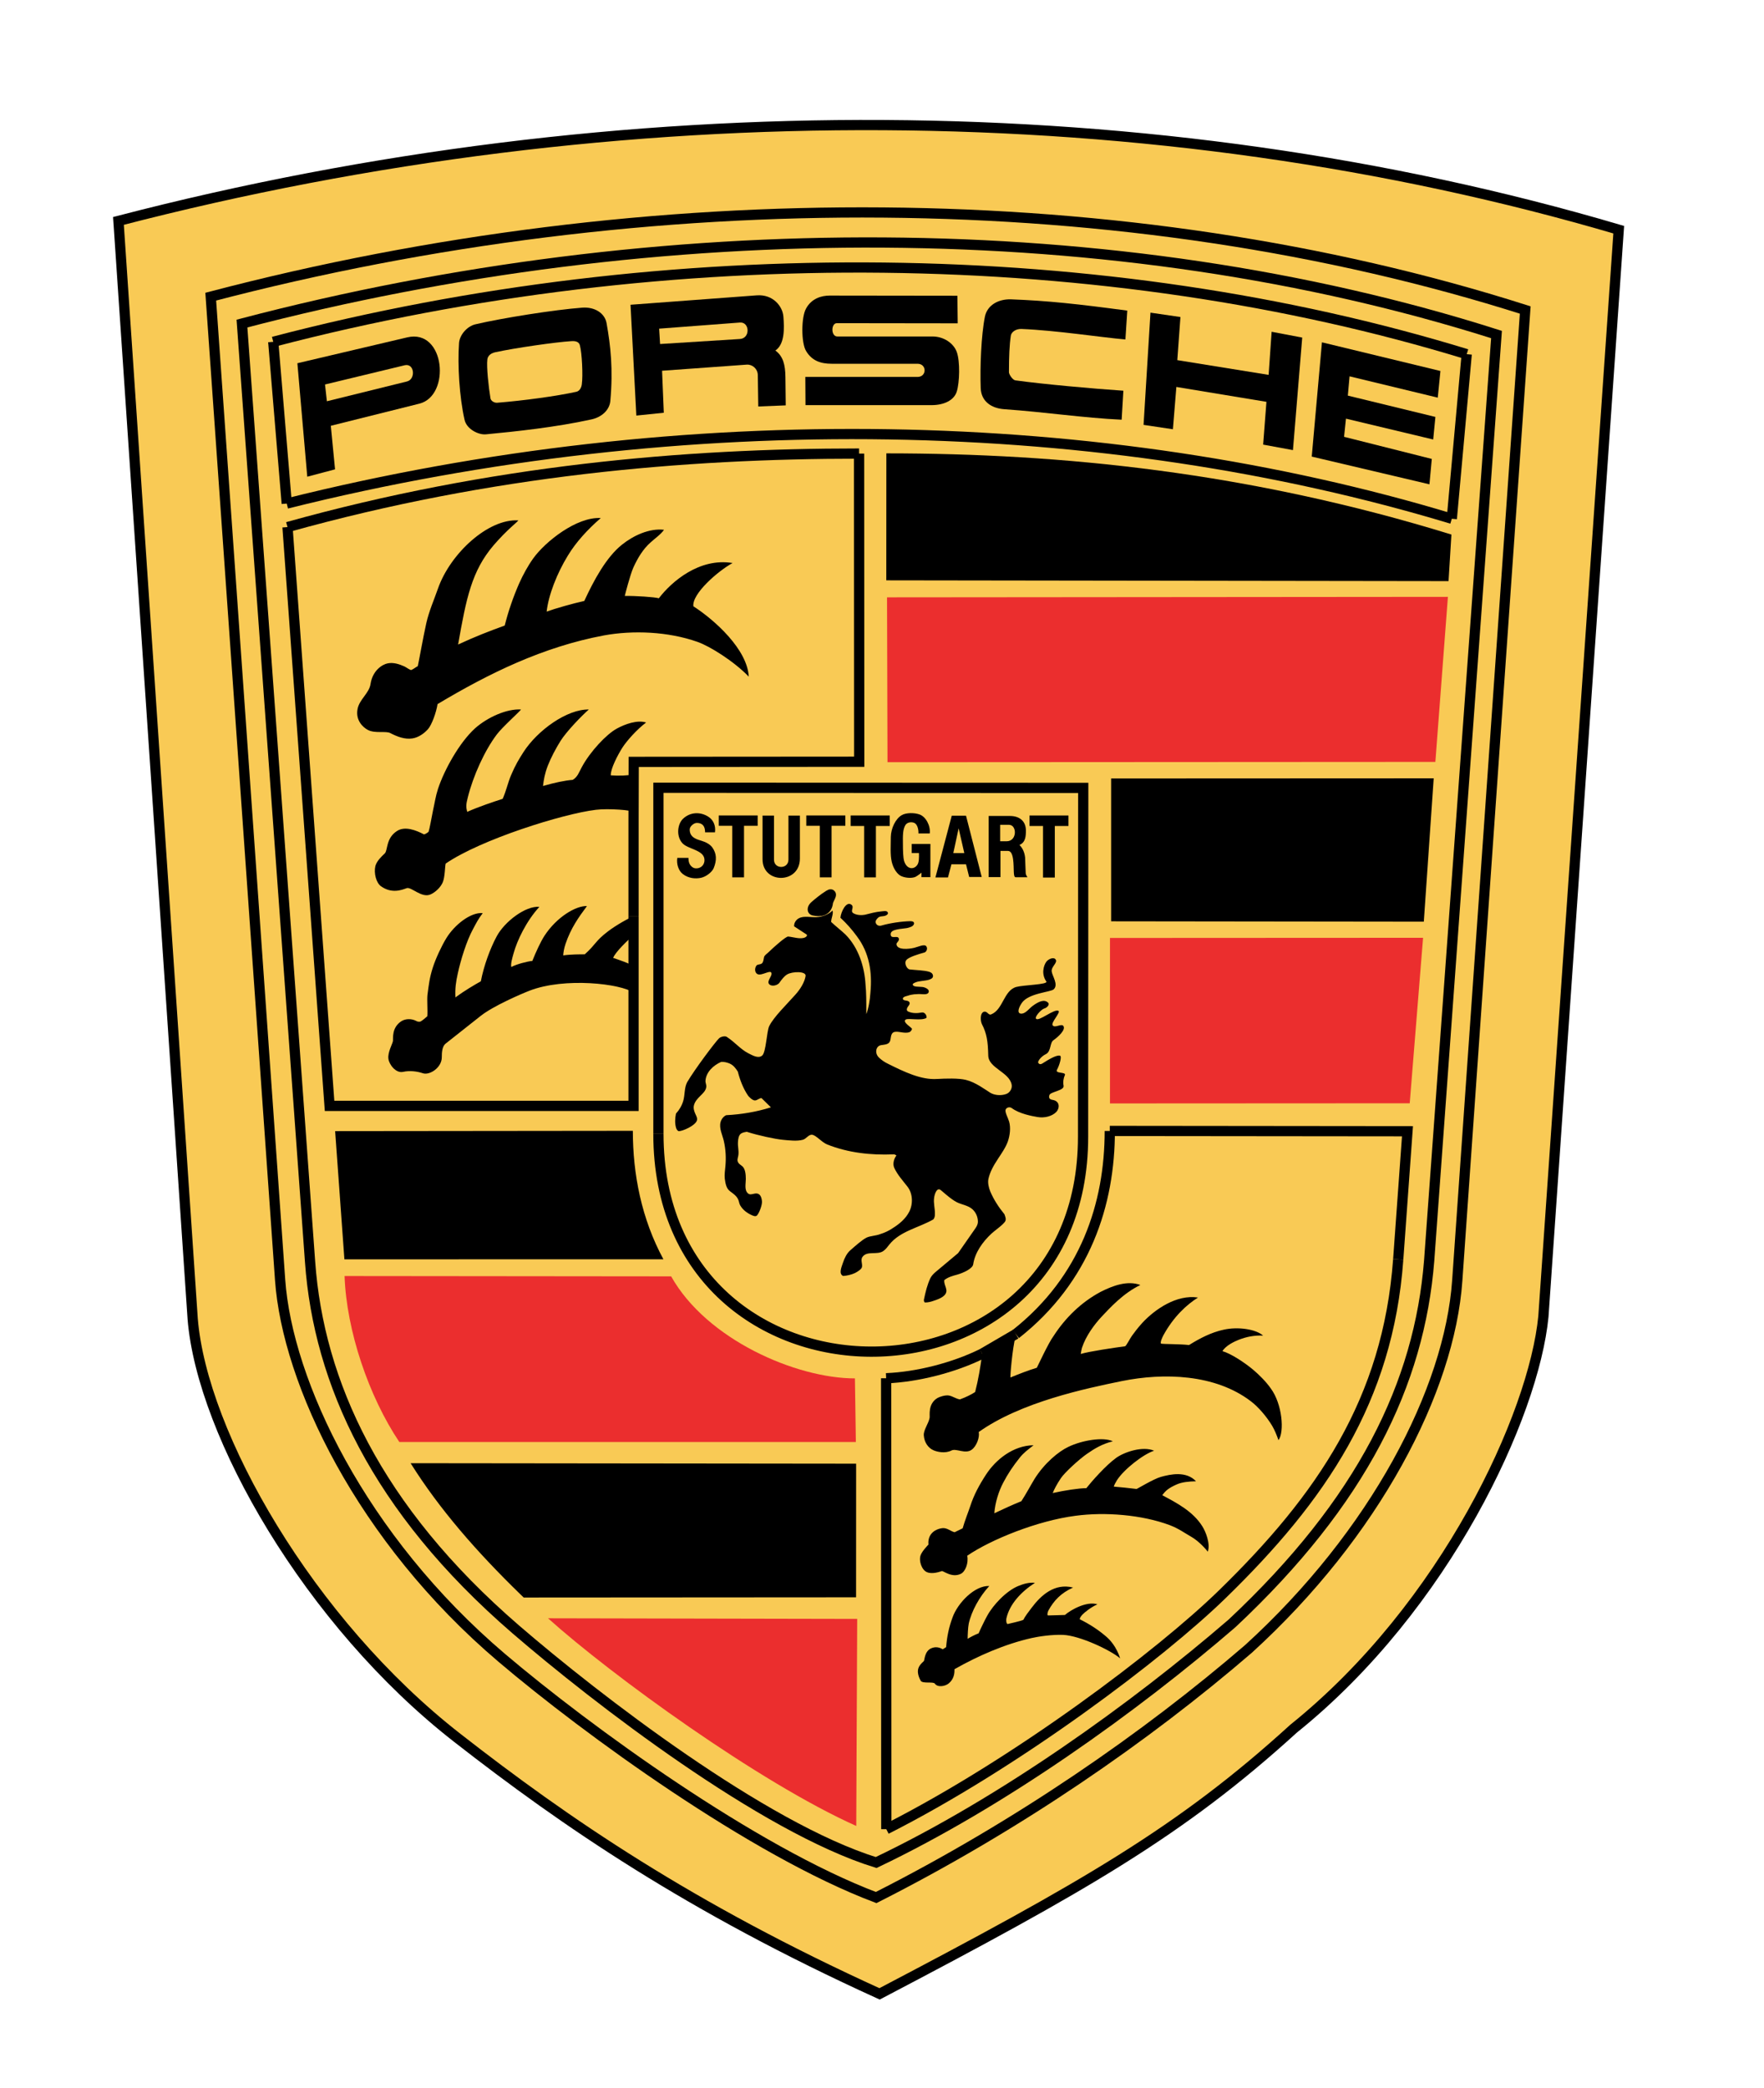 <?xml version="1.0" encoding="utf-8"?>
<!-- Generator: Adobe Illustrator 16.0.3, SVG Export Plug-In . SVG Version: 6.00 Build 0)  -->
<!DOCTYPE svg PUBLIC "-//W3C//DTD SVG 1.1//EN" "http://www.w3.org/Graphics/SVG/1.1/DTD/svg11.dtd">
<svg version="1.1" xmlns="http://www.w3.org/2000/svg" xmlns:xlink="http://www.w3.org/1999/xlink" x="0px" y="0px"
	 width="460.345px" height="544.828px" viewBox="0 0 460.345 544.828" enable-background="new 0 0 460.345 544.828"
	 xml:space="preserve">
<g>
	
		<path fill-rule="evenodd" clip-rule="evenodd" fill="#F9CA55" stroke="#000000" stroke-width="2.669" stroke-miterlimit="2.613" d="
		M337.576,451.101c-29.404,26.791-54.715,41.229-108.038,69.201c-49.63-22.574-82.029-44.826-110.125-66.746
		C80.589,423.33,52.7,374.251,50.283,344.15L30.912,57.648c131.219-34.111,270.789-33.333,391.521,2.29l-19.656,283.599
		C400.277,369.218,377.305,419.156,337.576,451.101L337.576,451.101z"/>
	
		<path fill-rule="evenodd" clip-rule="evenodd" fill="#F9CA55" stroke="#000000" stroke-width="2.669" stroke-miterlimit="2.613" d="
		M380.297,334.144l17.736-253.251C294.131,47.804,169.672,47.316,54.997,77.416L73.099,333.98
		c1.885,26.666,21.092,67.441,57.91,98.689c22.159,18.813,65.572,50.389,97.635,62.494c36.94-18.689,70.524-41.924,97.147-64.865
		C358.799,400.236,378.293,362.853,380.297,334.144L380.297,334.144z"/>
	
		<path fill-rule="evenodd" clip-rule="evenodd" fill="#F9CA55" stroke="#000000" stroke-width="2.669" stroke-miterlimit="2.613" d="
		M321.527,423.613c-25.512,22.006-59.873,46.668-92.885,62.414c-29.483-9.119-73.062-42.74-94.029-60.82
		c-36.574-31.572-51.44-64.619-53.69-95.867L63.145,84.434c109.188-28.67,228.363-28.67,327.393,2.864l-17.57,241.635
		C370.428,361.078,355.479,391.792,321.527,423.613L321.527,423.613z"/>
	
		<line fill="none" stroke="#000000" stroke-width="2.669" stroke-miterlimit="2.613" x1="71.308" y1="89.193" x2="74.829" y2="131.403"/>
	<path fill="none" stroke="#000000" stroke-width="2.669" stroke-miterlimit="2.613" d="M74.829,131.403
		c104.23-26.053,213.414-23.436,304.044,3.969"/>
	
		<line fill="none" stroke="#000000" stroke-width="2.669" stroke-miterlimit="2.613" x1="378.873" y1="135.372" x2="382.764" y2="92.425"/>
	<path fill="none" stroke="#000000" stroke-width="2.669" stroke-miterlimit="2.613" d="M382.764,92.425
		c-93.908-28.792-207.921-30.346-311.456-3.231"/>
	<polygon fill-rule="evenodd" clip-rule="evenodd" points="330.498,104.858 306.992,100.976 306.088,112.015 298.432,110.872 
		300.234,81.586 308.055,82.73 307.236,93.979 331.07,97.823 331.852,86.575 339.836,88.091 337.418,117.456 329.639,116.022 
		330.498,104.858 	"/>
	<path fill-rule="evenodd" clip-rule="evenodd" d="M217.044,94.923c-2.863,0-5.158-0.777-6.674-3.313
		c-1.308-2.086-1.308-8.874,0-11.124c1.434-2.618,4.014-3.354,6.145-3.354l33.332,0.042l0.084,7.198l-31.534-0.042
		c-1.556,0-1.595,3.476,0.123,3.476h24.858c2.908,0,5.49,1.762,6.308,4.049c0.899,2.455,0.737,8.018,0,10.309
		c-0.697,2.291-3.32,3.557-6.595,3.557h-32.883l-0.043-7.361h29.284c2.455,0,2.455-3.436,0-3.436H217.044L217.044,94.923z"/>
	<path fill-rule="evenodd" clip-rule="evenodd" d="M197.763,97.849c-0.041-1.594-1.391-2.781-2.866-2.699l-22.119,1.596
		l0.451,10.959l-7.167,0.738l-1.516-28.917l32.931-2.454c4.259-0.324,6.758,2.861,6.961,5.522c0.248,3.148,0.369,7.198-2.088,8.876
		c2.047,1.512,2.578,3.762,2.619,6.912l0.084,7.4l-7.169,0.289L197.763,97.849L197.763,97.849z"/>
	<path fill-rule="evenodd" clip-rule="evenodd" fill="#F9CA55" d="M193.065,88.464c2.824-0.165,2.58-4.54,0-4.296l-21.053,1.595
		l0.246,4.008L193.065,88.464L193.065,88.464z"/>
	<path fill-rule="evenodd" clip-rule="evenodd" d="M124.097,84.622c6.76-1.593,20.6-3.801,27.85-4.337
		c3.316-0.241,5.898,1.475,6.348,4.053c1.066,5.931,1.723,12.063,0.982,20.288c-0.205,2.369-2.252,4.25-4.953,4.824
		c-9.299,2.045-19.743,3.148-27.483,3.885c-1.967,0.205-5.076-1.348-5.609-3.803c-1.354-5.975-1.846-14.316-1.434-20.043
		C119.96,87.364,121.927,85.114,124.097,84.622L124.097,84.622z"/>
	<path fill-rule="evenodd" clip-rule="evenodd" fill="#F9CA55" d="M150.402,102.239c0.941-0.207,1.352-1.227,1.436-1.963
		c0.326-2.254,0.039-8.145-0.494-10.104c-0.162-0.777-0.816-1.27-2.291-1.146c-4.016,0.248-14.622,1.76-19.864,2.904
		c-1.393,0.328-1.928,1.145-2.008,1.883c-0.248,1.922,0.326,7.199,0.818,10.141c0.125,0.699,1.025,1.189,1.719,1.146
		C136.805,104.526,145.16,103.384,150.402,102.239L150.402,102.239z"/>
	<path fill-rule="evenodd" clip-rule="evenodd" d="M266.539,85.841c-1.557-0.039-2.621,0.9-2.742,1.721
		c-0.369,2.412-0.494,5.52-0.494,9.568c0,0.531,0.902,2.004,1.68,2.127c7.043,0.984,20.727,2.209,28.178,2.701l-0.449,7.564
		c-9.789-0.447-20.027-2.002-30.635-2.74c-3.48-0.246-6.018-2.125-6.143-5.479c-0.205-5.523,0.125-13.866,1.105-18.733
		c0.654-2.985,3.523-4.54,6.758-4.459c9.787,0.37,17.568,1.229,30.387,2.946l-0.49,7.526
		C287.469,88.053,275.672,86.21,266.539,85.841L266.539,85.841z"/>
	<path fill-rule="evenodd" clip-rule="evenodd" d="M106.279,88.036c9.91-2.331,11.425,15.256,3.152,17.301l-23.101,5.77
		l1.105,11.369l-7.248,1.92l-2.581-29.611L106.279,88.036L106.279,88.036z"/>
	<path fill-rule="evenodd" clip-rule="evenodd" fill="#F9CA55" d="M106.158,99.556c2.373-0.531,2.049-4.785-0.494-4.254
		l-20.846,5.031l0.49,4.375L106.158,99.556L106.158,99.556z"/>
	<polygon fill-rule="evenodd" clip-rule="evenodd" points="351.248,109.247 350.758,113.991 373.65,119.759 373.039,126.384 
		342.322,119.147 344.984,89.329 375.904,96.812 375.207,103.767 352.189,98.204 351.74,103.235 374.592,108.798 374.018,114.687 
		351.248,109.247 	"/>
	<polyline fill="none" stroke="#000000" stroke-width="2.669" stroke-miterlimit="2.613" points="165.336,239.176 
		165.336,214.354 165.363,203.884 165.377,198.812 224.226,198.771 224.189,118.36 	"/>
	<path fill="none" stroke="#000000" stroke-width="2.669" stroke-miterlimit="2.613" d="M224.189,118.36
		c-45.788,0-95.959,4.332-149.159,19.184"/>
	<polyline fill="none" stroke="#000000" stroke-width="2.669" stroke-miterlimit="2.613" points="75.03,137.544 86.004,288.582 
		165.336,288.582 165.336,259.057 165.336,239.176 	"/>
	<path fill-rule="evenodd" clip-rule="evenodd" d="M165.252,211.936c0-0.533-6.512-1.025-9.75-0.617
		c-8.6,1.023-30.1,7.774-39.191,14.031c-0.203,0.531-0.164,3.516-0.777,4.908c-0.533,1.267-1.883,2.576-3.191,3.148
		c-2.338,1.021-5.039-2.084-6.229-1.635c-1.23,0.447-3.852,1.514-6.678-0.492c-1.269-0.898-1.922-3.433-1.473-5.314
		c0.41-1.352,1.557-2.414,2.458-3.275c0.819-0.816,0.245-3.964,3.194-5.847c2.047-1.307,4.873-0.242,7.045,0.9
		c0.49-0.164,0.818-0.367,1.188-0.693c0.283-0.863,0.736-3.479,1.145-5.524c0.494-2.209,0.658-3.64,1.314-5.685
		c1.639-4.949,5.568-12.064,9.666-15.787c3.232-2.863,8.27-5.152,11.999-4.908c-0.372,0.572-4.997,4.703-6.352,6.547
		c-3.193,4.25-6.139,10.795-7.533,16.355c-0.492,1.882-0.492,2.578-0.164,3.806c3.029-1.352,6.961-2.66,9.256-3.396
		c0.9-2.004,1.393-4.295,2.172-6.135c1.227-2.863,2.008-4.09,3.276-6.092c3.645-5.646,11.344-11.207,17.037-11.086
		c-1.885,1.637-5.816,5.725-7.373,8.178c-1.268,2.049-2.455,4.256-3.357,6.545c-0.777,2.045-1.025,3.559-1.229,5.234
		c2.947-0.855,5.855-1.471,7.738-1.594c1.271-0.695,1.68-2.043,2.379-3.313c2.168-4.049,6.428-8.588,9.133-10.061
		c2.168-1.188,5.363-2.332,7.658-1.594c-2.459,1.84-5.039,4.781-6.186,6.543c-1.188,1.879-3.113,5.521-3.031,7.238
		c2.008,0.164,4.625,0.057,5.775-0.23L165.252,211.936l0.027-10.47L165.252,211.936L165.252,211.936z"/>
	<path fill-rule="evenodd" clip-rule="evenodd" d="M139.172,145.692c3.115-4.334,11.305-10.875,17.613-10.508
		c-3.441,2.984-6.473,6.297-8.602,9.813c-2.787,4.54-5.039,10.227-5.527,14.602c2.086-0.775,7-2.166,9.828-2.781
		c2.496-5.438,5.773-11.452,9.828-14.682c2.906-2.332,7.084-4.338,10.977-3.887c-0.902,1.27-2.377,2.25-3.481,3.273
		c-2.01,1.758-3.4,4.131-4.506,6.541c-0.818,1.801-2.213,7.2-2.254,7.448c2.826-0.041,7.823,0.283,8.887,0.611
		c3.32-4.336,10.568-10.633,19.252-9.202c-3.77,2.045-10.648,8.016-10.238,11.29c5.648,3.641,14.086,11.287,14.453,18.361
		c-3.848-4.006-10.195-7.975-13.391-9.077c-7.658-2.703-16.793-3.07-24.411-1.68c-15.889,2.986-29.938,9.859-43.412,17.918
		c-0.326,2.166-1.516,5.437-2.498,6.541c-0.98,1.104-2.457,2.168-4.053,2.414c-2.006,0.324-4.057-0.49-5.777-1.389
		c-1.105-0.615-4.013,0.162-5.854-0.822c-1.271-0.654-3.237-2.494-2.703-5.396c0.45-2.576,3.03-4.13,3.397-6.585
		c0.535-3.598,3.153-5.155,4.506-5.397c1.475-0.289,2.99,0.203,4.344,0.814c0.574,0.287,1.184,0.779,1.721,0.943
		c0.531-0.164,1.311-0.82,1.762-1.023c0.121-0.41,1.471-7.895,2.207-11.164c0.74-3.275,2.008-6.057,3.072-9.121
		c3.195-9.081,13.064-18.241,20.97-17.752c-0.412,0.574-2.949,2.414-6.473,6.504c-5.691,6.667-7.125,13.743-9.256,25.889
		c4.383-2.045,8.191-3.516,12.164-4.951c0.943-3.76,2.213-7.443,3.77-11C136.512,149.949,137.74,147.696,139.172,145.692
		L139.172,145.692z"/>
	<polygon fill-rule="evenodd" clip-rule="evenodd" fill="#EB2E2E" points="377.855,155.75 231.484,155.875 231.607,198.899 
		374.582,198.819 377.855,155.75 	"/>
	<path fill-rule="evenodd" clip-rule="evenodd" d="M265.123,348.207c-1.021,4.129-1.516,11.084-1.432,11.248
		c2.498-1.023,4.832-1.924,6.879-2.535c0.162-0.248,3.074-6.588,4.385-8.303c3.07-4.746,7.207-8.797,12.246-11.494
		c3.15-1.596,7.002-3.068,10.402-1.801c-4.465,2.127-7.947,5.973-10.035,8.18c-1.926,2.047-4.18,5.07-5.201,8.18
		c-0.164,0.533-0.328,1.637-0.328,1.637c2.09-0.654,8.764-1.637,11.549-2.006c0.328-0.041,1.188-1.881,1.842-2.781
		c0.818-1.104,1.311-1.799,2.621-3.27c3.359-3.641,9.053-7.525,14.58-6.668c-3.029,1.924-6.348,4.99-9.01,9.816
		c-0.367,0.738-0.859,1.762-0.654,2.209c0.818,0.164,4.875,0.082,7.332,0.369c2.824-1.76,5.816-3.314,9.049-4.006
		c3.645-0.822,8.396-0.166,10.281,1.549c-2.213-0.121-4.303,0.287-6.309,1.064c-1.145,0.451-3.439,1.514-4.301,2.988
		c2.172,0.611,5.734,2.943,7.986,4.826c1.555,1.307,3.441,3.188,4.629,4.908c2.992,4.047,3.602,11.326,2.008,13.494
		c-0.453-1.268-0.945-2.533-1.637-3.723c-1.436-2.412-3.691-5.029-5.615-6.459c-9.297-7.076-22.689-7.445-33.619-5.238
		c-9.383,1.926-26.297,5.441-37.354,13.293c0.287,1.395-0.576,3.721-1.842,4.623c-1.68,1.227-4.055-0.449-5.286,0.207
		c-1.68,0.857-3.766,0.324-4.625-0.043c-1.477-0.613-2.457-2.127-2.582-3.887c-0.123-1.391,1.227-3.066,1.514-4.58
		c0.127-0.615-0.529-3.641,2.05-5.193c0.49-0.287,1.963-0.816,2.988-0.654c1.023,0.203,1.844,0.857,2.868,1.021
		c1.557-0.572,2.908-1.227,3.975-1.924c0.818-3.146,1.432-6.789,1.84-10.02L265.123,348.207L265.123,348.207z"/>
	<path fill="none" stroke="#000000" stroke-width="2.669" stroke-miterlimit="2.613" d="M256.318,353.236
		c-7.331,3.641-16.914,6.096-25.065,6.422"/>
	
		<line fill="none" stroke="#000000" stroke-width="2.669" stroke-miterlimit="2.613" x1="231.253" y1="359.658" x2="231.294" y2="477.326"/>
	<path fill="none" stroke="#000000" stroke-width="2.669" stroke-miterlimit="2.613" d="M231.294,477.326
		c34.2-17.34,71.711-45.725,87.686-61.307c25.842-25.154,43.248-50.637,45.908-87.363"/>
	<polyline fill="none" stroke="#000000" stroke-width="2.669" stroke-miterlimit="2.613" points="364.889,328.656 
		367.305,295.199 289.615,295.119 	"/>
	<path fill="none" stroke="#000000" stroke-width="2.669" stroke-miterlimit="2.613" d="M289.615,295.119
		c0,18.975-6.309,38.631-24.52,52.996"/>
	
		<line fill="none" stroke="#000000" stroke-width="2.669" stroke-miterlimit="2.613" x1="265.096" y1="348.115" x2="256.318" y2="353.236"/>
	<path fill-rule="evenodd" clip-rule="evenodd" d="M266.539,391.738c1.229-1.879,2.703-4.623,3.441-5.807
		c2.578-4.131,6.307-7.197,8.85-8.383c3.479-1.678,9.09-2.66,11.584-1.436c-2.742,0.656-4.828,1.926-6.756,3.273
		c-1.967,1.348-5.816,4.867-6.799,6.34c-1.104,1.639-1.842,3.109-2.129,3.885c3.111-0.695,6.842-1.268,8.764-1.268
		c1.395-1.76,5.08-5.969,7.824-7.934c2.209-1.555,6.922-3.109,9.871-1.842c-2.828,0.9-7.824,4.826-9.668,7.648
		c-0.408,0.654-0.777,1.35-0.857,1.719c1.51,0.123,4.379,0.408,5.938,0.613c0.162,0,4.424-2.617,6.348-3.15
		c2.498-0.695,6.594-1.594,9.172,1.146c-1.883,0.039-3.645,0.203-5.035,0.82c-2.006,0.898-2.869,1.551-3.77,2.818
		c3.932,2.084,8.027,4.256,10.445,8.102c0.859,1.348,2.17,4.539,1.432,6.625c-1.229-1.557-2.908-3.068-4.26-3.848
		c-1.924-1.104-3.316-2.166-5.65-3.064c-7.332-2.74-16.914-3.479-24.574-2.455c-9.908,1.268-22.074,6.176-28.299,10.43
		c0.412,1.922-0.529,4.172-1.635,4.701c-2.338,1.188-4.588-0.816-4.999-0.693c-0.615,0.205-2.5,0.859-3.851,0.285
		c-1.35-0.531-2.209-2.904-1.678-4.416c0.408-1.146,2.049-2.781,2.049-2.781c-0.248-2.494,1.389-4.008,3.646-4.295
		c1.266-0.123,2.168,0.859,3.191,1.063c0.942-0.451,1.598-0.775,2.088-1.021c0.574-2.043,1.434-4.133,2.006-5.85
		c0.943-2.904,2.336-5.479,4.098-8.178c2.537-3.889,7.043-7.568,12.408-7.652c-1.637,1.27-2.58,1.965-3.605,3.234
		c-1.76,2.207-3.111,4.211-4.342,6.584c-1.104,2.086-2.127,5.195-2.293,7.934C261.463,393.947,264.492,392.556,266.539,391.738
		L266.539,391.738z"/>
	<path fill-rule="evenodd" clip-rule="evenodd" d="M265.746,413.863c1.393-0.574,2.865-0.982,4.342-0.818
		c-3.441,2.209-6.596,5.439-7.455,9.281c-0.08,0.412-0.08,1.229,0.289,1.475c0.98-0.246,3.48-0.779,4.135-1.104
		c0.412-0.859,1.434-2.209,2.129-3.107c2.457-3.275,5.982-6.545,10.854-5.316c-3.193,1.428-5.037,3.436-6.43,5.971
		c-0.244,0.451-0.408,1.307-0.084,1.307c0.818,0,3.934-0.123,4.385-0.123c1.432-1.268,5.609-3.682,8.479-2.781
		c-1.76,0.779-3.359,2.125-3.891,2.658c-0.287,0.326-0.658,0.738-0.738,1.229c2.539,1.268,4.791,2.701,6.881,4.5
		c1.105,0.939,2.703,2.699,3.686,5.725c-2.459-2.127-10.486-5.93-14.867-6.137c-2.865-0.119-6.428,0.412-8.23,0.822
		c-6.922,1.555-14.051,4.66-20.149,8.139c0.039,1.184-0.166,2.615-1.516,3.721c-0.902,0.734-2.869,1.102-3.603,0.039
		c-0.41-0.57-3.074,0.041-3.646-0.693c0,0-0.697-1.064-0.779-2.334c-0.08-1.348,0.816-2.166,1.557-2.861
		c0.205-0.246,0.166-2.533,1.883-3.313c1.066-0.49,2.132-0.326,3.033,0.244c0.367-0.203,0.654-0.408,0.898-0.57
		c0.207-2.658,0.697-5.115,1.682-7.771c1.35-3.764,5.772-8.346,9.583-8.18c-2.578,2.781-4.668,6.625-5.363,9.813
		c-0.205,1.023-0.287,3.029-0.287,3.971c0.654-0.41,1.801-1.025,2.865-1.432c0.41-0.98,1.596-3.436,2.213-4.541
		C259.154,418.81,262.633,415.13,265.746,413.863L265.746,413.863z"/>
	<path fill-rule="evenodd" clip-rule="evenodd" fill="#EB2E2E" d="M89.921,332.984c0.491,14.234,6.309,31.412,14.294,43.314h119.136
		l-0.244-16.605c-15.317,0-38.7-10.104-47.958-26.625L89.921,332.984L89.921,332.984z"/>
	<path fill="none" stroke="#000000" stroke-width="2.669" stroke-miterlimit="2.613" d="M171.825,295.867
		c0,75.664,110.818,75.664,110.818,0.777"/>
	<polyline fill="none" stroke="#000000" stroke-width="2.669" stroke-miterlimit="2.613" points="282.643,296.644 
		282.686,205.604 171.825,205.563 171.825,295.867 	"/>
	<path fill-rule="evenodd" clip-rule="evenodd" d="M207.525,259.606c1.311-1.432,2.461-3.315,2.705-4.911
		c0.205-1.307-3.482-1.225-4.833-0.406c-0.738,0.447-1.435,1.35-2.005,2.166c-0.409,0.613-1.883,1.104-2.622,0.41
		c-0.777-0.738,0.613-2.004,0.574-2.781c0-1.307-2.5,0.652-3.646,0.123c-0.777-0.369-0.816-1.553-0.285-2.248
		c0.285-0.371,1.105-0.207,1.474-0.615s0.369-1.021,0.492-1.555c0.164-0.615,0.818-0.9,1.229-1.35
		c1.555-1.514,4.504-4.087,5.078-4.05c1.349,0.125,3.275,0.818,4.462,0.203c0.246-0.117,0.695-0.527,0.287-0.773l-3.193-2.086
		c-0.045-0.656,0.244-1.307,0.732-1.758c1.477-1.309,3.771-0.41,5.697-0.697c1.35-0.205,2.622-0.736,3.602-1.678
		c0.246,0.982-0.369,1.965-0.369,2.988c1.23,1.145,2.499,2.125,3.687,3.23c3.522,3.517,5.038,8.628,5.282,13.126
		c0.205,2.086,0.205,4.215,0.205,7.691c0.574-1.473,0.941-3.642,1.064-5.521c0.531-5.563-0.328-10.51-3.479-14.727
		c-1.271-1.756-2.748-3.434-4.346-4.904c0.166-1.637,1.559-4.418,2.867-3.397c0.863,0.655-0.406,1.635,0.494,2.208
		c0.984,0.615,2.417,0.533,3.03,0.41c1.434-0.367,2.824-0.736,4.135-0.857c0.613-0.043,1.639-0.328,1.844,0.285
		c0.166,0.408-0.285,0.695-0.74,0.859c-0.527,0.164-1.348,0.041-1.801,0.492c-0.365,0.365-0.736,0.773-0.613,1.307
		c0.162,0.613,0.818,0.941,1.473,0.736c2.254-0.652,5.285-1.102,7.577-1.145c1.354,0,1.068,0.98,0.412,1.35
		c-0.449,0.244-1.146,0.449-1.598,0.49c-2.417,0.287-4.217,0.451-3.932,1.842c0.207,0.939,1.719,0.041,2.049,0.732
		c0.367,0.738-0.658,1.148-0.572,1.639c0.242,1.554,3.235,1.228,4.629,0.9c1.021-0.244,2.66-1.062,3.152-0.41
		c0.447,0.57,0.08,1.473-0.492,1.637c-1.475,0.408-4.016,1.145-4.709,1.963c-0.659,0.777,0.123,2.373,0.898,2.453
		c1.762,0.205,3.688,0.205,5.078,0.615c0.533,0.162,0.984,0.531,0.984,1.102c0,0.615-0.617,0.82-1.105,0.984
		c-0.945,0.287-2.539,0.287-3.4,0.654c-0.287,0.121-0.861,0.326-0.777,0.652c0.244,0.615,1.477,0.451,2.498,0.572
		c0.574,0.043,1.68,0.49,1.68,1.105c0,0.655-0.574,0.858-1.598,0.78c-1.598-0.125-3.07,0.078-3.768,0.365
		c-0.207,0.082-1.432,0.244-1.393,0.82c0.084,0.693,1.393,0.244,1.719,0.939c0.289,0.654-0.613,1.023-0.693,1.841
		c0,0.328,0.16,0.49,0.49,0.611c1.064,0.451,2.293,0.408,3.359,0.207c1.102-0.207,1.514,1.266,1.229,1.432
		c-1.434,0.775-4.631-0.043-5.365,0.404c-1.026,0.656,1.719,2.131,1.637,2.459c-0.082,0.365-0.412,0.732-0.656,0.816
		c-1.391,0.531-3.194-0.492-4.219,0.08c-0.859,0.533-0.49,1.88-1.023,2.58c-0.656,0.857-2.131,0.488-2.787,0.98
		c-0.855,0.611-0.898,2.084,0.043,2.984c0.738,0.693,1.434,1.182,2.377,1.635c4.262,2.125,8.684,4.254,12.818,3.967
		c2.131-0.121,5.61-0.246,7.538,0.246c2.498,0.613,5.035,2.536,6.346,3.354c1.064,0.652,2.787,0.818,4.137,0.328
		c0.986-0.328,1.639-1.475,1.436-2.455c-0.615-3.272-6.021-4.297-6.105-7.567c-0.08-3.76-0.406-5.804-1.637-8.181
		c-0.449-0.896-0.531-2.982,0.533-3.27c0.861-0.203,1.145,0.984,1.842,0.699c3.152-1.23,3.277-6.22,6.555-7.162
		c1.924-0.529,8.395-0.613,7.863-1.432c-1.352-1.92-0.738-4.129,0-5.15c0.488-0.654,1.842-1.311,2.375-0.654
		c0.734,0.857-1.105,1.879-0.982,3.148c0.123,1.186,1.842,3.475,0.531,4.703c-0.777,0.737-6.635,0.983-8.355,3.6
		c-1.064,1.595-1.186,2.863,0.082,2.74c1.025-0.121,1.887-1.35,2.824-2.047c1.682-1.224,3.031-1.716,3.977-0.816
		c0.488,0.449-0.166,1.308-1.064,1.552c-0.738,0.246-2.541,2.17-2.051,2.658c0.738,0.777,4.832-2.779,5.857-2.043
		c0.531,0.41-2.008,3.025-1.557,3.723c0.531,0.857,2.254-0.491,2.785,0.164c0.777,0.982-1.352,2.9-2.58,3.759
		c-0.941,0.615-0.572,2.904-1.926,3.6c-1.514,0.736-2.209,2.043-2.045,2.248c0.16,0.328,0.531,0.57,1.102,0.207
		c1.68-1.064,3.77-2.332,4.629-2.004c0.49,0.203-0.201,2.533-0.816,3.637c-0.617,1.107,2.496,0.492,2.045,1.432
		c-0.328,0.695-0.531,1.762-0.328,2.741c0.25,1.268-3.355,1.555-3.684,2.414c-0.367,0.982,0.367,1.227,0.738,1.27
		c2.168,0.324,1.883,2.328,1.021,3.189c-1.145,1.145-3.111,1.592-4.83,1.307c-1.477-0.244-4.793-0.859-6.758-2.332
		c-0.615-0.449-1.518-0.121-1.641,0.492c-0.123,0.695,0.615,1.963,0.941,3.027c0.453,1.594,0.209,3.6-0.326,5.154
		c-1.146,3.229-4.219,5.932-5.08,9.814c-0.205,1.021,0.084,2.291,0.492,3.274c0.902,2.125,2.213,4.13,3.688,5.929
		c0.205,0.572,0.488,1.227,0.244,1.76c-0.326,0.816-2.867,2.578-3.602,3.271c-2.336,2.168-4.342,4.988-4.795,8.057
		c-0.164,1.104-2.537,2.207-4.133,2.66c-1.19,0.322-2.417,0.652-3.401,1.43c-0.123,0.898,0.41,1.678,0.531,2.576
		c0.205,1.555-1.762,2.332-3.277,2.82c-0.693,0.248-1.43,0.453-2.254,0.453c-0.283,0-0.363-0.49-0.324-0.738
		c0.451-2.125,0.859-3.844,1.68-5.6c0.328-0.656,0.859-1.188,1.393-1.639l5.854-4.906l4.59-6.586
		c0.408-0.613,0.572-1.145,0.572-1.596c0-1.27-0.531-2.453-1.434-3.27c-1.146-1.025-2.826-1.188-4.094-1.842
		c-1.641-0.818-4.016-3.109-4.344-3.273c-0.9-0.449-1.431,1.186-1.554,2.127c-0.207,1.434,0.244,2.779,0.205,4.213
		c0,0.654-0.082,1.021-0.412,1.432c-3.846,2.209-8.639,3.025-11.467,6.545c-0.49,0.611-0.939,1.266-1.598,1.719
		c-1.596,1.102-4.254-0.166-5.445,1.551c-0.531,0.779,0.084,1.801-0.121,2.66c-0.123,0.492-1.064,1.146-1.801,1.514
		c-0.984,0.449-2.049,0.695-3.113,0.775c-1.188-0.572-0.449-2.248-0.043-3.436c0.412-1.227,0.986-2.453,1.928-3.271
		c1.393-1.225,3.151-2.779,4.26-3.314c0.939-0.449,2.371-0.449,3.516-0.896c1.188-0.369,2.338-0.898,3.4-1.637
		c1.68-1.063,3.239-2.373,4.178-4.174c1.066-2.043,0.943-4.783-0.408-6.541c-1.229-1.596-2.665-3.148-3.481-4.951
		c-0.453-0.979-0.125-2.332,0.574-3.23c-0.043-0.041-0.533-0.369-0.822-0.285c-5.855,0.244-11.792-0.408-17.236-2.576
		c-1.436-0.574-2.909-2.414-3.932-2.537c-0.941-0.123-1.516,1.063-2.458,1.309c-1.518,0.41-3.48,0.164-5.239,0
		c-2.049-0.205-6.309-1.105-9.379-2.088c-0.492,0.084-1.023,0.164-1.475,0.451c-0.654,0.451-0.777,1.432-0.82,2.25
		c-0.08,1.104,0.246,2.129,0.121,3.271c-0.037,0.574-0.365,1.188-0.201,1.719c0.164,0.656,0.818,0.941,1.268,1.35
		c0.738,0.695,0.861,2.127,0.861,3.271c0,1.268-0.449,2.946,0.615,3.805c0.654,0.531,1.553-0.164,2.375,0
		c0.9,0.162,1.185,1.267,1.226,2.126c0.043,0.98-0.775,3.066-1.31,3.598c-0.369,0.367-0.984,0.082-1.434-0.123
		c-1.186-0.531-2.291-1.389-2.945-2.535c-0.287-0.49-0.287-1.104-0.576-1.635c-0.451-0.9-1.27-1.431-2.088-2.046
		c-0.984-0.735-1.188-2.083-1.352-3.272c-0.123-1.104,0.082-2.168,0.164-3.27c0.203-2.17,0.082-4.381-0.41-6.547
		c-0.369-1.635-1.268-3.273-0.861-4.906c0.205-0.779,0.74-1.514,1.475-1.84c3.973-0.205,7.907-0.861,11.672-2.047l-2.455-2.412
		c-0.617,0-1.105,0.613-1.72,0.613c-0.656,0-1.557-0.939-1.801-1.268c-1.271-1.883-2.09-4.049-2.662-6.258
		c-0.533-0.859-1.189-1.719-2.174-2.125c-0.695-0.289-1.432-0.453-2.168-0.412c-2.049,0.898-3.934,2.66-4.096,4.91
		c-0.041,0.572,0.287,1.065,0.205,1.637c-0.123,0.98-0.859,1.635-1.557,2.33s-1.352,1.389-1.639,2.371
		c-0.246,0.816,0.041,1.678,0.408,2.455c0.246,0.531,0.533,1.061,0.33,1.635c-0.492,1.35-3.727,2.738-4.668,2.738
		c-0.328,0-0.617-0.447-0.74-0.816c-0.369-1.229-0.287-2.535-0.041-3.766c0.861-0.938,1.516-2.039,1.885-3.27
		c0.492-1.633,0.246-3.393,1.025-4.907c2.047-3.477,7.287-10.426,8.314-11.451c0.449-0.451,1.555-0.695,2.008-0.408
		c2.211,1.433,3.521,3.189,5.648,4.294c1.147,0.572,2.581,1.432,3.605,0.611c1.023-0.818,1.188-6.296,1.842-7.687
		C201.918,265.373,205.237,262.18,207.525,259.606L207.525,259.606z"/>
	<polygon fill-rule="evenodd" clip-rule="evenodd" points="248.291,225.538 247.392,228.973 244.113,228.973 248.375,212.856 
		252.098,212.856 256.197,228.852 252.922,228.852 252.098,225.538 248.291,225.538 	"/>
	<path fill-rule="evenodd" clip-rule="evenodd" d="M239.688,217.489c0.041-1.063-0.287-2.451-1.146-2.779
		c-0.902-0.328-1.846-0.043-2.252,0.572c-0.696,1.145-0.696,2.701-0.657,5.068c0,1.434,0.039,3.441,0.325,4.378
		c0.697,2.168,2.541,2.293,3.443,0.941c0.453-0.654,0.453-1.922,0.41-3.066h-1.887v-2.375h4.877v8.671h-2.336v-1.186
		c-0.039,0.082-1.064,0.857-1.557,1.105c-0.818,0.365-2.375,0.365-3.645-0.166c-1.066-0.447-2.088-1.879-2.539-3.719
		c-0.449-1.926-0.246-4.419-0.246-6.544c0.043-2.248,1.229-4.747,2.867-5.686c1.147-0.654,3.28-0.654,4.631-0.164
		c1.637,0.572,2.904,2.946,2.658,4.948H239.688L239.688,217.489z"/>
	<path fill-rule="evenodd" clip-rule="evenodd" d="M184.823,213.102c1.311,0.816,2.008,2.331,1.764,4.092h-2.582
		c0-1.635-0.695-2.416-2.088-2.453c-0.861-0.043-1.924,0.939-1.924,1.676c-0.043,2.164,1.883,2.619,3.193,3.025
		c0.982,0.289,2.17,0.9,2.746,1.758c1.063,1.554,1.186,3.191,0.326,5.32c-0.408,1.02-1.965,2.246-3.277,2.533
		c-1.473,0.328-3.275,0.164-4.75-0.941c-1.188-0.9-1.721-2.658-1.475-4.254h2.906c0,0.777,0.123,1.35,0.451,1.842
		c0.246,0.328,0.697,0.859,1.475,0.902c1.313,0.08,2.375-0.984,2.254-2.334c-0.164-2.494-4.342-2.658-5.775-4.253
		c-1.721-1.963-1.188-5.111,0.205-6.383C180.196,211.834,182.819,211.834,184.823,213.102L184.823,213.102z"/>
	<path fill-rule="evenodd" clip-rule="evenodd" d="M267.518,223.766c0.039,0.613,0.084,2.783,0.162,4.176
		c0.043,0.406,0.451,0.939,0.451,0.979h-3.072c-0.41,0-0.449-0.736-0.49-1.35c-0.08-1.637,0.08-5.521-1.516-5.521h-1.967v6.832
		h-3.072v-15.953h5.529c2.787,0,4.18,1.6,4.18,3.764c0,1.434-0.043,3.109-1.682,3.805
		C266.902,221.313,267.393,222.542,267.518,223.766L267.518,223.766z"/>
	<path fill-rule="evenodd" clip-rule="evenodd" fill="#F9CA55" d="M263.307,215.235h-2.297v4.297h1.68
		C265.477,219.532,265.436,215.235,263.307,215.235L263.307,215.235z"/>
	<polygon fill-rule="evenodd" clip-rule="evenodd" points="194.163,228.948 191.09,228.948 191.09,215.493 187.569,215.493 
		187.569,212.793 197.726,212.793 197.726,215.493 194.163,215.493 194.163,228.948 	"/>
	<polygon fill-rule="evenodd" clip-rule="evenodd" points="213.935,228.948 213.935,215.493 210.412,215.493 210.412,212.793 
		220.608,212.793 220.608,215.493 217.007,215.493 217.007,228.948 213.935,228.948 	"/>
	<polygon fill-rule="evenodd" clip-rule="evenodd" points="221.987,212.795 232.187,212.795 232.187,215.54 228.582,215.54 
		228.582,228.954 225.511,228.954 225.511,215.54 221.987,215.54 221.987,212.795 	"/>
	<polygon fill-rule="evenodd" clip-rule="evenodd" points="275.268,215.54 275.268,228.997 272.197,228.997 272.197,215.54 
		268.672,215.54 268.672,212.801 278.832,212.801 278.832,215.54 275.268,215.54 	"/>
	<path fill-rule="evenodd" clip-rule="evenodd" d="M205.758,224.317v-11.494h2.988v11.207c0,6.707-9.746,6.707-9.746,0.205v-11.412
		h2.988v11.535C201.989,226.854,205.758,226.854,205.758,224.317L205.758,224.317z"/>
	<path fill="none" stroke="#000000" stroke-width="2.669" stroke-miterlimit="2.613" d="M212.652,236.385
		c0.902-0.778,2.17-1.844,3.647-2.782c1.31-0.859-0.166,1.104-0.246,1.92c-0.246,2.209-1.924,2.456-3.77,2.047
		C211.957,237.489,212.082,236.875,212.652,236.385"/>
	<polygon fill-rule="evenodd" clip-rule="evenodd" fill="#EB2E2E" points="289.668,287.943 367.891,287.902 371.375,244.717 
		289.668,244.758 289.668,287.943 	"/>
	<path fill-rule="evenodd" clip-rule="evenodd" fill="#EB2E2E" d="M223.698,422.455l-80.681-0.162
		c16.627,14.926,55.127,42.863,80.435,54.191L223.698,422.455L223.698,422.455z"/>
	<path fill-rule="evenodd" clip-rule="evenodd" d="M165.336,252.139v6.918c-3.195-2.375-18.023-4.09-27.154-0.534
		c-2.211,0.858-9.418,3.966-12.696,6.542l-9.212,7.281c-0.902,0.732-0.982,2.332-0.982,3.559c0,2.697-3.154,4.74-4.916,4.168
		c-1.434-0.488-3.398-0.775-5.201-0.367c-1.926,0.41-3.646-2.006-3.81-3.393c-0.247-1.719,1.106-3.967,1.187-4.703
		c0.084-0.695-0.369-3.433,2.17-5.113c1.148-0.736,2.748-0.695,3.893-0.082c0.328,0.205,0.738,0.248,1.105,0.162
		c0.408-0.162,1.516-1.143,1.801-1.391c0.125-1.631-0.121-4.21,0.043-5.64c0.367-2.784,0.531-4.377,1.393-7.079
		c0.736-2.33,2.336-5.725,3.521-7.646c2.13-3.477,6.347-6.83,9.501-6.545c-1.23,1.637-1.639,2.494-2.539,4.174
		c-1.68,3.066-3.236,8.136-3.971,11.572c-0.494,2.209-0.74,3.928-0.617,6.26c2.416-1.801,4.957-3.274,6.635-4.215
		c0.777-4.047,2.377-8.426,4.096-11.656c2.047-3.885,7.577-8.098,11.18-7.77c-3.398,3.684-5.815,8.795-6.717,12.064
		c-0.367,1.309-0.818,2.82-0.613,3.639c1.35-0.734,4.139-1.471,5.489-1.592c0.9-2.252,2.129-4.953,3.152-6.542
		c3.195-4.908,8.232-7.897,11.102-7.771c-2.254,3.023-4.182,5.766-5.572,9.814c-0.412,1.185-0.613,2.453-0.613,3.068
		c1.76-0.289,4.504-0.289,5.609-0.289c2.984-2.679,2.689-3.412,5.98-5.927c2.049-1.596,5.855-3.766,6.758-3.93v4.836
		c-1.559,1.393-4.711,4.388-5.328,5.943C161.363,250.449,164.064,251.279,165.336,252.139L165.336,252.139z"/>
	<polygon fill-rule="evenodd" clip-rule="evenodd" fill="#F9CA55" points="251.648,222.61 250.174,216.147 248.783,222.61 
		251.648,222.61 	"/>
	<polygon fill-rule="evenodd" clip-rule="evenodd" points="374.148,203.106 289.965,203.144 289.965,240.415 371.568,240.512 
		374.047,204.579 374.148,203.106 	"/>
	<path fill-rule="evenodd" clip-rule="evenodd" d="M378.021,151.644l0.75-12.153c-52.832-16.303-101.674-21.186-147.461-21.186
		l-0.018,33.135L378.021,151.644L378.021,151.644z"/>
	<path fill-rule="evenodd" clip-rule="evenodd" d="M173.133,328.615c-5.719-10.566-7.981-22.168-7.981-33.529l-77.692,0.082
		l2.417,33.453L173.133,328.615L173.133,328.615z"/>
	<path fill-rule="evenodd" clip-rule="evenodd" d="M223.407,416.816l0.014-34.865l-116.263-0.127
		c7.549,12.045,17.238,23.113,28.544,34.119c0.313,0.305,0.633,0.615,0.961,0.93L223.407,416.816L223.407,416.816z"/>
</g>
</svg>
